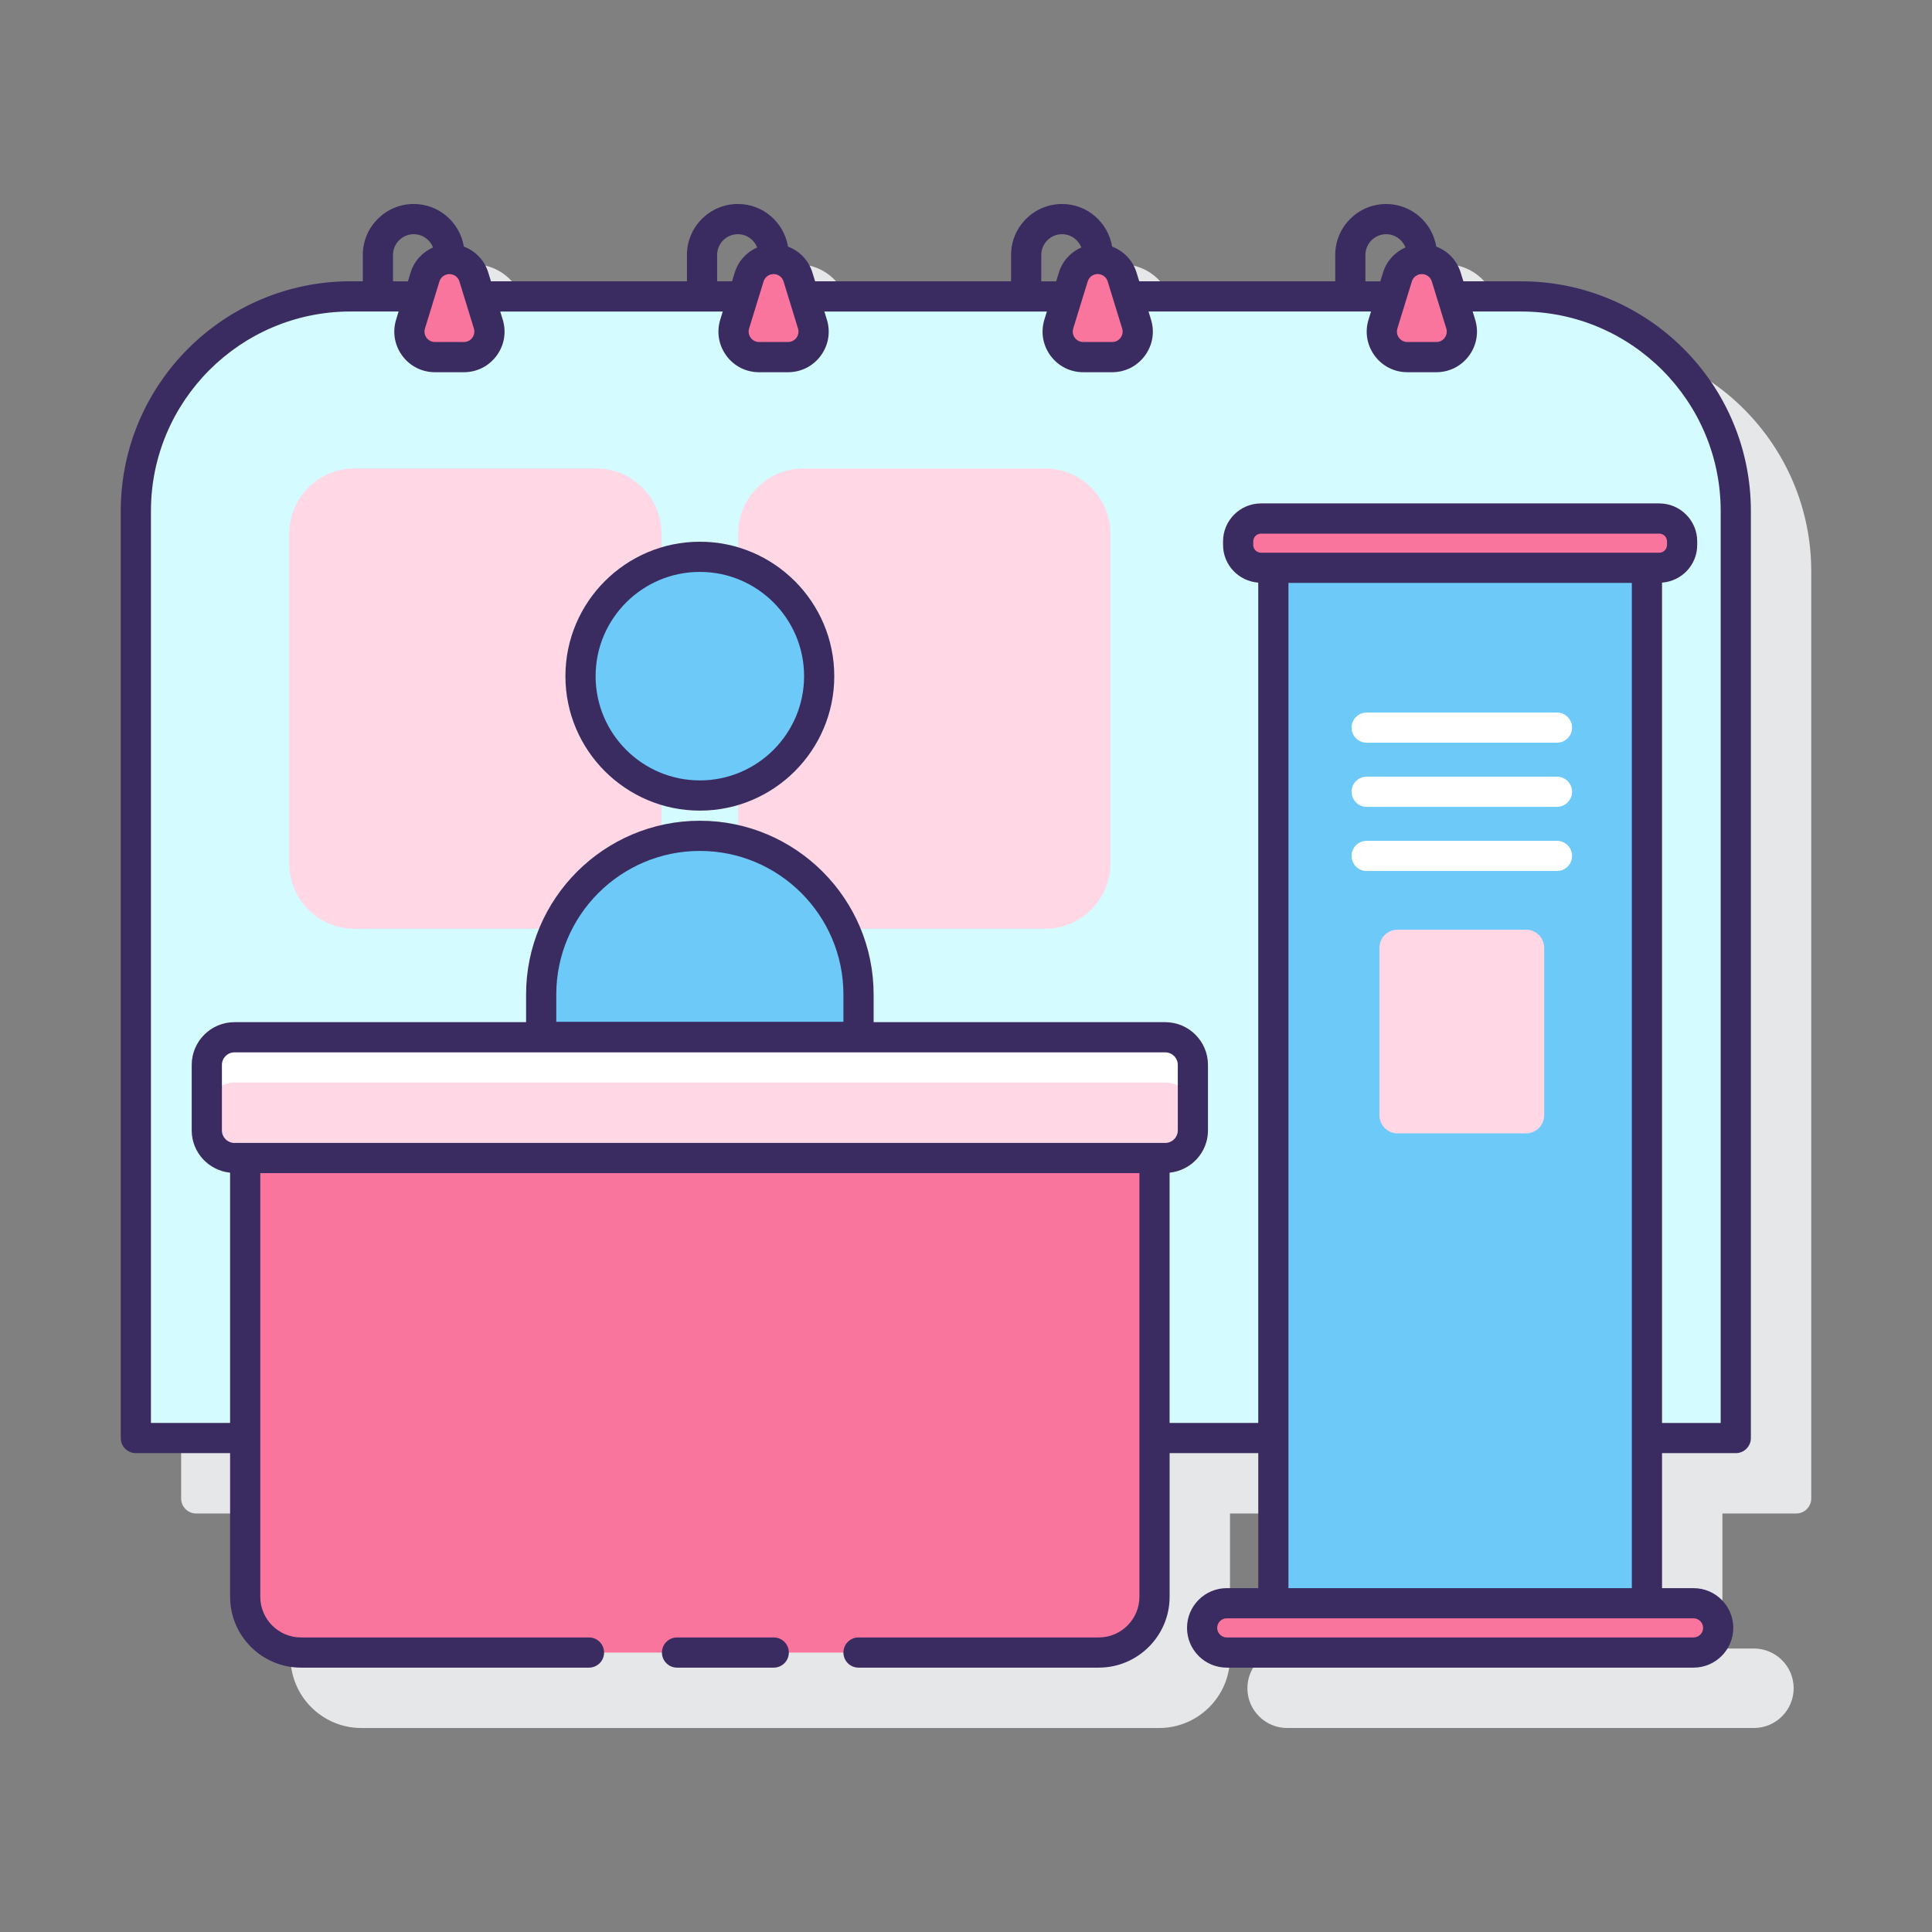 <svg id="Layer_1" enable-background="new 0 0 128 128" height="512" viewBox="0 0 128 128" width="512" xmlns="http://www.w3.org/2000/svg"><rect x="0" y="0" width="128" height="128" fill="#808080" stroke="none"/><path d="m104.782 22.638h-4.623l-.329-1.071c-.112-.365-.342-.667-.638-.877-.106-1.766-1.563-3.174-3.355-3.174-1.861 0-3.375 1.514-3.375 3.375v1.747h-13.777l-.329-1.071c-.112-.365-.342-.667-.638-.877-.106-1.766-1.563-3.174-3.355-3.174-1.861 0-3.375 1.514-3.375 3.375v1.747h-13.778l-.329-1.071c-.112-.365-.342-.666-.638-.877-.106-1.766-1.563-3.175-3.355-3.175-1.861 0-3.375 1.514-3.375 3.375v1.747h-13.778l-.329-1.071c-.112-.365-.342-.666-.638-.877-.106-1.766-1.563-3.174-3.355-3.174-1.861 0-3.375 1.514-3.375 3.375v1.747h-.819c-8.392.001-15.219 6.827-15.219 15.218v61.419c0 .552.448 1 1 1h6.246v9.516c0 2.589 2.106 4.695 4.695 4.695h52.854c2.589 0 4.695-2.106 4.695-4.695v-9.516h5.874v8.945h-2.088c-1.452 0-2.633 1.181-2.633 2.632s1.181 2.633 2.633 2.633h30.926c1.452 0 2.633-1.181 2.633-2.633s-1.181-2.632-2.633-2.632h-2.088v-8.945h4.886c.552 0 1-.448 1-1v-61.419c0-8.391-6.827-15.217-15.218-15.217zm-10.32-1.747c0-.758.617-1.375 1.375-1.375.698 0 1.271.525 1.358 1.2-.277.209-.492.502-.6.851l-.329 1.071h-1.804zm-21.475 0c0-.758.617-1.375 1.375-1.375.698 0 1.27.525 1.357 1.2-.277.209-.492.502-.6.851l-.329 1.071h-1.804v-1.747zm-21.475 0c0-.758.617-1.375 1.375-1.375.698 0 1.27.525 1.358 1.2-.277.209-.492.502-.6.851l-.329 1.071h-1.804zm-21.475 0c0-.758.617-1.375 1.375-1.375.698 0 1.271.525 1.358 1.2-.277.209-.492.502-.6.851l-.329 1.071h-1.804z" fill="#e6e7e8"/><path d="m94.462 20.891c0-.758.617-1.375 1.375-1.375.698 0 1.271.525 1.358 1.201-.277.209-.492.502-.6.851l-.329 1.071h-1.803v-1.748zm-21.475 0c0-.758.617-1.375 1.375-1.375.698 0 1.27.526 1.357 1.201-.277.209-.492.502-.6.851l-.329 1.071h-1.804v-1.748zm-21.475 0c0-.758.617-1.375 1.375-1.375.698 0 1.271.525 1.358 1.2-.278.209-.493.502-.6.851l-.329 1.071h-1.804zm-21.475 0c0-.758.617-1.375 1.375-1.375.698 0 1.271.525 1.358 1.2-.277.209-.492.502-.6.851l-.329 1.071h-1.804z" fill="#e6e7e8"/><path d="m100.782 19.638h-4.569l.563 1.831c.335 1.088-.479 2.19-1.618 2.19h-1.917c-1.139 0-1.953-1.102-1.618-2.19l.563-1.831h-17.448l.563 1.831c.335 1.088-.479 2.19-1.618 2.19h-1.917c-1.139 0-1.953-1.102-1.618-2.19l.563-1.831h-17.447l.563 1.831c.335 1.088-.479 2.19-1.618 2.19h-1.917c-1.139 0-1.953-1.102-1.618-2.19l.563-1.831h-17.448l.563 1.831c.335 1.088-.479 2.19-1.618 2.19h-1.917c-1.139 0-1.952-1.102-1.618-2.19l.563-1.831h-4.545c-7.852 0-14.217 6.365-14.217 14.217v61.419h6.245v-17.581c-1.424-.146-2.543-1.339-2.543-2.801v-4.34c0-1.561 1.27-2.83 2.83-2.83h19.323v-1.833c0-6.348 5.164-11.512 11.512-11.512s11.512 5.164 11.512 11.512v1.833h19.323c1.561 0 2.83 1.27 2.83 2.83v4.34c0 1.462-1.119 2.655-2.543 2.801v17.581h5.874v-56.674c-1.3-.096-2.331-1.172-2.331-2.496v-.237c0-1.386 1.128-2.514 2.515-2.514h26.383c1.386 0 2.514 1.128 2.514 2.514v.237c0 1.323-1.032 2.4-2.331 2.496v56.674h4.887v-61.419c0-7.852-6.365-14.217-14.218-14.217zm-54.415 34.066c-4.911 0-8.907-3.996-8.907-8.907s3.996-8.907 8.907-8.907 8.906 3.996 8.906 8.907-3.995 8.907-8.906 8.907z" fill="#d4fbff"/><g fill="#fa759e"><path d="m32.352 21.468-.958-3.115c-.219-.71-.875-1.195-1.618-1.195s-1.399.485-1.618 1.195l-.958 3.115c-.335 1.088.479 2.19 1.618 2.19h1.917c1.138.001 1.952-1.101 1.617-2.19z"/><path d="m53.827 21.468-.958-3.115c-.219-.71-.875-1.195-1.618-1.195s-1.399.485-1.618 1.195l-.958 3.115c-.335 1.088.479 2.19 1.618 2.19h1.917c1.138.001 1.952-1.101 1.617-2.19z"/><path d="m75.302 21.468-.958-3.115c-.219-.71-.875-1.195-1.618-1.195s-1.399.485-1.618 1.195l-.958 3.115c-.335 1.088.479 2.19 1.618 2.19h1.917c1.138.001 1.952-1.101 1.617-2.19z"/><path d="m96.777 21.468-.958-3.115c-.219-.71-.875-1.195-1.618-1.195s-1.399.485-1.618 1.195l-.958 3.115c-.335 1.088.479 2.19 1.618 2.19h1.917c1.138.001 1.952-1.101 1.617-2.19z"/></g><path d="m23.504 61.536h12.212c1.408-3.433 4.428-6.034 8.114-6.868v-1.337c-3.678-1.096-6.369-4.504-6.369-8.534s2.691-7.438 6.369-8.534v-.887c0-2.398-1.944-4.341-4.341-4.341h-15.985c-2.398 0-4.341 1.944-4.341 4.341v21.818c0 2.398 1.944 4.342 4.341 4.342z" fill="#ffd7e5"/><path d="m55.273 44.797c0 4.03-2.691 7.438-6.37 8.534v1.337c3.687.833 6.706 3.435 8.115 6.868h12.211c2.398 0 4.341-1.944 4.341-4.341v-21.818c0-2.398-1.944-4.341-4.341-4.341h-15.984c-2.398 0-4.341 1.944-4.341 4.341v.886c3.678 1.096 6.369 4.505 6.369 8.534z" fill="#ffd7e5"/><circle cx="46.367" cy="44.797" fill="#6dc9f7" r="7.906"/><path d="m46.367 55.377c-5.806 0-10.512 4.706-10.512 10.512v2.81h21.024v-2.81c0-5.806-4.707-10.512-10.512-10.512z" fill="#6dc9f7"/><path d="m16.245 76.722v29.068c0 2.041 1.654 3.695 3.695 3.695h52.854c2.041 0 3.695-1.654 3.695-3.695v-29.068z" fill="#fa759e"/><path d="m77.2 68.724h-61.667c-1.013 0-1.833.821-1.833 1.833v4.333c0 1.013.821 1.833 1.833 1.833h61.667c1.013 0 1.833-.821 1.833-1.833v-4.333c0-1.012-.821-1.833-1.833-1.833z" fill="#fff"/><path d="m79.032 73.552v1.34c0 1.01-.82 1.83-1.83 1.83h-61.67c-1.01 0-1.83-.82-1.83-1.83v-1.34c0-1.01.82-1.83 1.83-1.83h61.67c1.01 0 1.83.82 1.83 1.83z" fill="#ffd7e5"/><path d="m84.363 37.619h24.75v68.601h-24.75z" fill="#6dc9f7"/><path d="m112.201 106.22h-30.926c-.902 0-1.633.731-1.633 1.633s.731 1.633 1.633 1.633h30.926c.902 0 1.633-.731 1.633-1.633s-.731-1.633-1.633-1.633z" fill="#fa759e"/><path d="m109.93 34.354h-26.384c-.836 0-1.514.678-1.514 1.514v.237c0 .836.678 1.514 1.514 1.514h26.384c.836 0 1.514-.678 1.514-1.514v-.237c0-.836-.678-1.514-1.514-1.514z" fill="#fa759e"/><path d="m100.782 18.638h-3.83l-.178-.579c-.251-.815-.857-1.433-1.617-1.72-.266-1.598-1.647-2.823-3.32-2.823-1.861 0-3.375 1.514-3.375 3.375v1.747h-12.985l-.178-.579c-.251-.816-.857-1.434-1.618-1.721-.266-1.598-1.647-2.823-3.319-2.823-1.861 0-3.375 1.514-3.375 3.375v1.747h-12.985l-.178-.579c-.251-.816-.857-1.433-1.617-1.721-.266-1.598-1.647-2.823-3.32-2.823-1.861 0-3.375 1.514-3.375 3.375v1.747h-12.985l-.178-.579c-.251-.815-.857-1.433-1.617-1.72-.266-1.598-1.647-2.823-3.32-2.823-1.861 0-3.375 1.514-3.375 3.375v1.747h-.819c-8.391.002-15.218 6.828-15.218 15.219v61.419c0 .552.448 1 1 1h6.245v9.516c0 2.589 2.106 4.695 4.695 4.695h19.082c.552 0 1-.448 1-1s-.448-1-1-1h-19.082c-1.486 0-2.695-1.209-2.695-2.695v-28.068h58.244v28.068c0 1.486-1.209 2.695-2.695 2.695h-15.916c-.552 0-1 .448-1 1s.448 1 1 1h15.917c2.589 0 4.695-2.106 4.695-4.695v-9.516h5.874v8.945h-2.088c-1.452 0-2.633 1.181-2.633 2.633s1.181 2.633 2.633 2.633h30.926c1.452 0 2.633-1.181 2.633-2.633s-1.181-2.633-2.633-2.633h-2.088v-8.945h4.886c.552 0 1-.448 1-1v-61.419c0-8.391-6.827-15.217-15.218-15.217zm-5.066 3.74c-.132.179-.335.281-.557.281h-1.917c-.222 0-.425-.103-.557-.281s-.17-.403-.105-.615l.958-3.115c.09-.292.356-.489.662-.489s.572.196.662.488l.958 3.115c.066.213.028.437-.104.616zm-5.254-5.487c0-.758.617-1.375 1.375-1.375.582 0 1.079.365 1.279.878-.698.307-1.252.897-1.488 1.666l-.178.579h-.987v-1.748zm-16.221 5.487c-.132.179-.335.281-.557.281h-1.917c-.222 0-.425-.103-.557-.281-.132-.179-.17-.403-.105-.616l.958-3.115c.09-.292.356-.489.662-.489s.572.196.662.488l.958 3.115c.066.214.028.438-.104.617zm-5.254-5.487c0-.758.617-1.375 1.375-1.375.582 0 1.078.365 1.278.878-.699.307-1.252.897-1.488 1.666l-.178.579h-.987zm-16.221 5.487c-.132.179-.335.281-.557.281h-1.917c-.222 0-.425-.103-.557-.281-.132-.179-.17-.403-.105-.616l.959-3.115c.089-.292.355-.488.661-.488s.572.196.662.488l.958 3.115c.066.213.028.437-.104.616zm-5.254-5.487c0-.758.617-1.375 1.375-1.375.582 0 1.078.365 1.279.878-.699.307-1.252.897-1.488 1.666l-.178.578h-.988zm-16.221 5.487c-.132.178-.335.281-.557.281h-1.917c-.222 0-.425-.103-.557-.281s-.17-.403-.105-.615l.959-3.115c.089-.292.355-.488.662-.488.306 0 .572.196.662.488l.958 3.115c.065.212.027.436-.105.615zm-5.254-5.487c0-.758.617-1.375 1.375-1.375.582 0 1.078.365 1.279.878-.699.307-1.252.897-1.488 1.666l-.178.579h-.988zm-9.792 58.831h-.713c-.458 0-.83-.373-.83-.83v-4.34c0-.458.372-.83.83-.83h61.67c.458 0 .83.373.83.83v4.34c0 .458-.373.83-.83.83h-.713zm20.61-8.024v-1.81c0-5.245 4.267-9.512 9.512-9.512s9.512 4.267 9.512 9.512v1.81zm73.075-31.079h-26.384c-.284 0-.515-.23-.515-.514v-.237c0-.284.231-.514.515-.514h26.383c.284 0 .514.23.514.514v.237c.001.283-.23.514-.513.514zm2.904 71.233c0 .349-.284.633-.633.633h-30.926c-.349 0-.633-.284-.633-.633s.284-.633.633-.633h30.926c.349 0 .633.284.633.633zm-27.471-2.633v-66.6h22.75v66.601h-22.75zm28.637-10.944h-3.887v-55.675c1.299-.096 2.331-1.172 2.331-2.496v-.237c0-1.386-1.128-2.514-2.514-2.514h-26.384c-1.387 0-2.515 1.128-2.515 2.514v.237c0 1.323 1.031 2.4 2.331 2.496v55.674h-5.874v-16.581c1.424-.146 2.543-1.339 2.543-2.801v-4.34c0-1.561-1.27-2.83-2.83-2.83h-19.322v-1.833c0-6.348-5.164-11.512-11.512-11.512s-11.512 5.164-11.512 11.512v1.833h-19.323c-1.56 0-2.83 1.27-2.83 2.83v4.34c0 1.462 1.119 2.655 2.543 2.801v16.581h-5.245v-60.419c0-7.288 5.93-13.217 13.218-13.217h3.191l-.165.537c-.254.825-.105 1.697.407 2.392.513.694 1.303 1.093 2.166 1.093h1.917c.863 0 1.652-.398 2.165-1.092.513-.695.662-1.566.408-2.392l-.165-.537h14.742l-.165.537c-.254.825-.105 1.697.407 2.392.513.694 1.302 1.093 2.166 1.093h1.917c.864 0 1.653-.398 2.166-1.093s.662-1.566.407-2.392l-.165-.537h14.741l-.165.537c-.253.826-.104 1.697.409 2.392.513.694 1.302 1.092 2.165 1.092h1.917c.863 0 1.653-.398 2.166-1.093s.662-1.566.407-2.392l-.165-.537h14.742l-.165.537c-.254.825-.105 1.697.407 2.392.513.694 1.303 1.093 2.166 1.093h1.917c.863 0 1.653-.398 2.166-1.093s.662-1.566.407-2.392l-.165-.537h3.215c7.288 0 13.218 5.929 13.218 13.217z" fill="#3a2c60"/><path d="m46.367 35.891c-4.911 0-8.907 3.996-8.907 8.907s3.996 8.907 8.907 8.907 8.906-3.996 8.906-8.907-3.995-8.907-8.906-8.907zm0 15.813c-3.809 0-6.907-3.098-6.907-6.907s3.098-6.907 6.907-6.907c3.808 0 6.906 3.098 6.906 6.907s-3.098 6.907-6.906 6.907z" fill="#3a2c60"/><path d="m51.263 108.485h-6.408c-.552 0-1 .448-1 1s.448 1 1 1h6.408c.552 0 1-.448 1-1s-.448-1-1-1z" fill="#3a2c60"/><path d="m103.153 49.206h-12.607c-.552 0-1-.448-1-1s.448-1 1-1h12.607c.552 0 1 .448 1 1s-.447 1-1 1z" fill="#fff"/><path d="m103.153 53.456h-12.607c-.552 0-1-.448-1-1s.448-1 1-1h12.607c.552 0 1 .448 1 1s-.447 1-1 1z" fill="#fff"/><path d="m103.153 57.706h-12.607c-.552 0-1-.448-1-1s.448-1 1-1h12.607c.552 0 1 .448 1 1s-.447 1-1 1z" fill="#fff"/><path d="m101.104 61.592h-8.509c-.665 0-1.204.539-1.204 1.204v11.091c0 .665.539 1.204 1.204 1.204h8.509c.665 0 1.204-.539 1.204-1.204v-11.091c0-.665-.539-1.204-1.204-1.204z" fill="#ffd7e5"/></svg>